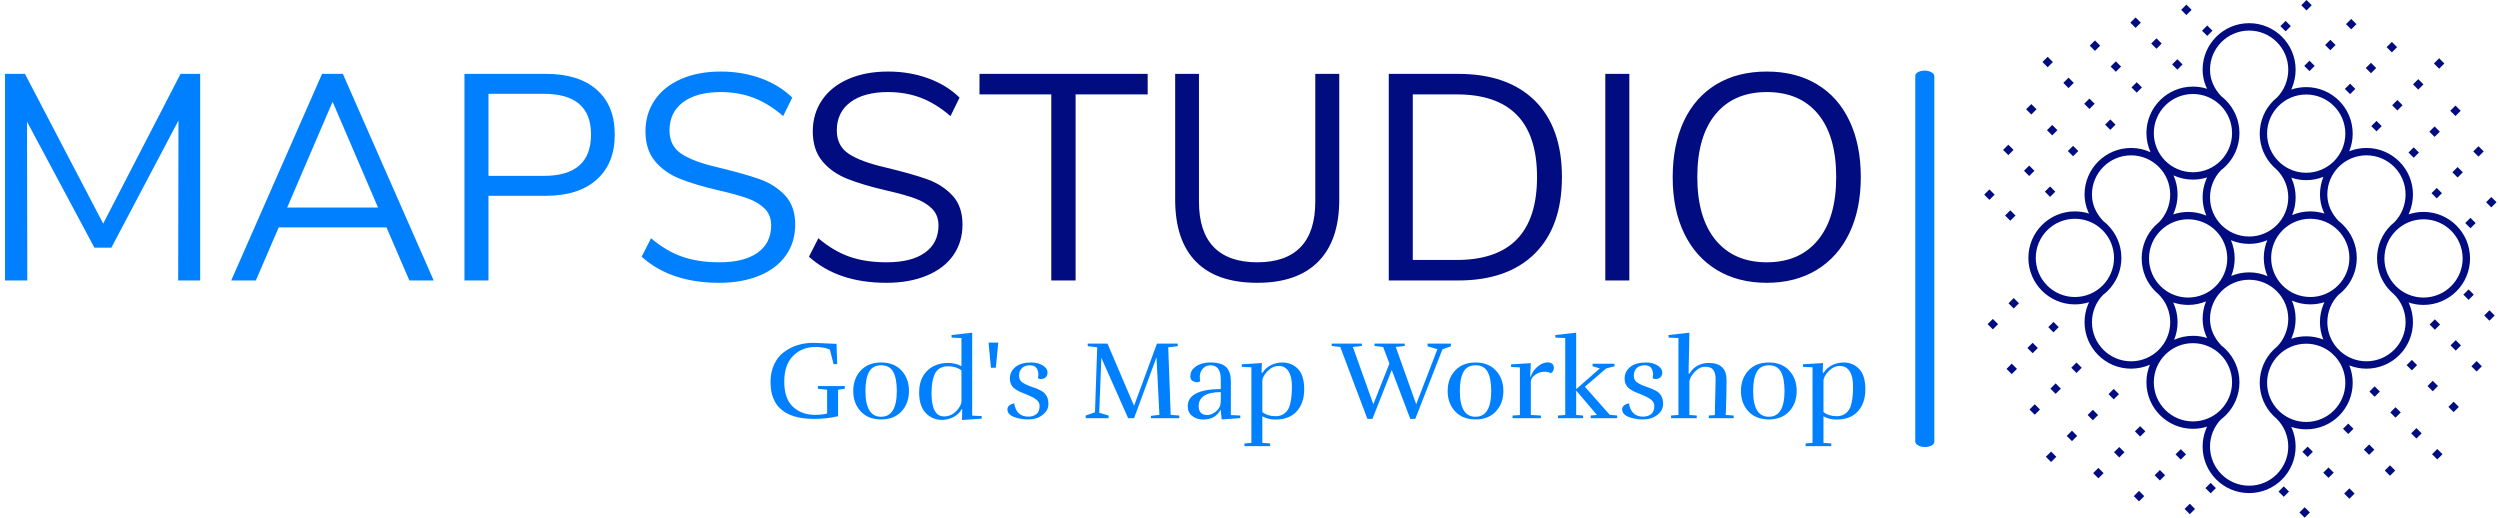 <svg xmlns="http://www.w3.org/2000/svg" version="1.1" xmlns:xlink="http://www.w3.org/1999/xlink" xmlns:svgjs="http://svgjs.dev/svgjs" width="2000" height="414" viewBox="0 0 2000 414"><g transform="matrix(1,0,0,1,-1.212,0.065)"><svg viewBox="0 0 396 82" data-background-color="#ffffff" preserveAspectRatio="xMidYMid meet" height="414" width="2000" xmlns="http://www.w3.org/2000/svg" xmlns:xlink="http://www.w3.org/1999/xlink"><defs></defs><g id="tight-bounds" transform="matrix(1,0,0,1,0.24,-0.013)"><svg viewBox="0 0 395.52 82.026" height="82.026" width="395.52"><g><svg viewBox="0 0 529.372 109.785" height="82.026" width="395.52"><g><rect width="4.04" height="79.836" x="406.097" y="14.974" fill="#0080ff" opacity="1" stroke-width="0" stroke="transparent" fill-opacity="1" class="rect-o-0" data-fill-palette-color="primary" rx="1%" id="o-0" data-palette-color="#0080ff"></rect></g><g transform="matrix(1,0,0,1,0,15.173)"><svg viewBox="0 0 395.52 79.439" height="79.439" width="395.52"><g><svg viewBox="0 0 395.52 79.439" height="79.439" width="395.52"><g><svg viewBox="0 0 395.52 44.803" height="44.803" width="395.52"><g transform="matrix(1,0,0,1,0,0)"><svg width="395.52" viewBox="4.35 -35.65 316.68 36.05" height="44.803" data-palette-color="#0080ff"><g class="undefined-text-0" data-fill-palette-color="primary" id="text-0"><path d="M21.1-9.7L34.3-35.25 37.65-35.25 37.65 0 33.9 0 33.95-27.3 22.5-5.6 19.6-5.6 8.1-27.1 8.15 0 4.35 0 4.35-35.25 7.75-35.25 21.1-9.7ZM77.5 0L73.35 0 69.45-9.05 51.05-9.05 47.15 0 42.95 0 58.45-35.25 62-35.25 77.5 0ZM60.25-30.5L52.5-12.45 68-12.45 60.25-30.5ZM82.75 0L82.75-35.25 96.7-35.25Q102.25-35.25 105.32-32.55 108.4-29.85 108.4-24.9L108.4-24.9Q108.4-19.95 105.3-17.2 102.2-14.45 96.7-14.45L96.7-14.45 86.85-14.45 86.85 0 82.75 0ZM86.85-17.85L96.3-17.85Q104.35-17.85 104.35-24.9L104.35-24.9Q104.35-31.85 96.3-31.85L96.3-31.85 86.85-31.85 86.85-17.85ZM126.19 0.4Q117.94 0.4 112.99-4.05L112.99-4.05 114.59-7.2Q117.19-5 119.92-4.05 122.64-3.1 126.24-3.1L126.24-3.1Q130.49-3.1 132.79-4.75 135.09-6.4 135.09-9.4L135.09-9.4Q135.09-11.15 133.99-12.25 132.89-13.35 131.09-14 129.29-14.65 126.24-15.35L126.24-15.35Q122.14-16.3 119.52-17.35 116.89-18.4 115.27-20.35 113.64-22.3 113.64-25.45L113.64-25.45Q113.64-28.45 115.22-30.78 116.79-33.1 119.72-34.38 122.64-35.65 126.49-35.65L126.49-35.65Q130.14-35.65 133.32-34.5 136.49-33.35 138.69-31.2L138.69-31.2 137.14-28.05Q134.64-30.2 132.07-31.18 129.49-32.15 126.49-32.15L126.49-32.15Q122.39-32.15 120.07-30.43 117.74-28.7 117.74-25.6L117.74-25.6Q117.74-22.95 119.79-21.6 121.84-20.25 125.99-19.3L125.99-19.3Q130.54-18.2 133.14-17.28 135.74-16.35 137.47-14.5 139.19-12.65 139.19-9.55L139.19-9.55Q139.19-6.55 137.62-4.3 136.04-2.05 133.09-0.83 130.14 0.4 126.19 0.4L126.19 0.4Z" fill="#0080ff" data-fill-palette-color="primary"></path><path d="M154.74 0.4Q146.49 0.4 141.54-4.05L141.54-4.05 143.14-7.2Q145.74-5 148.47-4.05 151.19-3.1 154.79-3.1L154.79-3.1Q159.04-3.1 161.34-4.75 163.64-6.4 163.64-9.4L163.64-9.4Q163.64-11.15 162.54-12.25 161.44-13.35 159.64-14 157.84-14.65 154.79-15.35L154.79-15.35Q150.69-16.3 148.07-17.35 145.44-18.4 143.82-20.35 142.19-22.3 142.19-25.45L142.19-25.45Q142.19-28.45 143.77-30.78 145.34-33.1 148.27-34.38 151.19-35.65 155.04-35.65L155.04-35.65Q158.69-35.65 161.87-34.5 165.04-33.35 167.24-31.2L167.24-31.2 165.69-28.05Q163.19-30.2 160.62-31.18 158.04-32.15 155.04-32.15L155.04-32.15Q150.94-32.15 148.62-30.43 146.29-28.7 146.29-25.6L146.29-25.6Q146.29-22.95 148.34-21.6 150.39-20.25 154.54-19.3L154.54-19.3Q159.09-18.2 161.69-17.28 164.29-16.35 166.02-14.5 167.74-12.65 167.74-9.55L167.74-9.55Q167.74-6.55 166.17-4.3 164.59-2.05 161.64-0.83 158.69 0.4 154.74 0.4L154.74 0.4ZM187.04 0L182.89 0 182.89-31.75 170.64-31.75 170.64-35.25 199.34-35.25 199.34-31.75 187.04-31.75 187.04 0ZM218.03 0.4Q211.14 0.4 207.59-3.2 204.03-6.8 204.03-13.8L204.03-13.8 204.03-35.25 208.09-35.25 208.09-13.45Q208.09-8.3 210.61-5.7 213.14-3.1 218.03-3.1L218.03-3.1Q222.94-3.1 225.44-5.7 227.94-8.3 227.94-13.45L227.94-13.45 227.94-35.25 232.03-35.25 232.03-13.8Q232.03-6.85 228.46-3.23 224.89 0.4 218.03 0.4L218.03 0.4ZM240.48 0L240.48-35.25 252.33-35.25Q260.78-35.25 265.41-30.68 270.03-26.1 270.03-17.65L270.03-17.65Q270.03-9.2 265.41-4.6 260.78 0 252.33 0L252.33 0 240.48 0ZM244.58-3.5L252.08-3.5Q265.78-3.5 265.78-17.65L265.78-17.65Q265.78-31.75 252.08-31.75L252.08-31.75 244.58-31.75 244.58-3.5ZM281.53 0L277.43 0 277.43-35.25 281.53-35.25 281.53 0ZM304.98 0.4Q300.08 0.4 296.45-1.8 292.83-4 290.88-8.05 288.93-12.1 288.93-17.6L288.93-17.6Q288.93-23.15 290.85-27.23 292.78-31.3 296.4-33.48 300.03-35.65 304.98-35.65L304.98-35.65Q309.93-35.65 313.55-33.48 317.18-31.3 319.1-27.23 321.03-23.15 321.03-17.65L321.03-17.65Q321.03-12.15 319.08-8.08 317.13-4 313.5-1.8 309.88 0.4 304.98 0.4L304.98 0.4ZM304.98-3.1Q310.58-3.1 313.7-6.88 316.83-10.65 316.83-17.65L316.83-17.65Q316.83-24.65 313.73-28.4 310.63-32.15 304.98-32.15L304.98-32.15Q299.38-32.15 296.25-28.38 293.13-24.6 293.13-17.65L293.13-17.65Q293.13-10.7 296.25-6.9 299.38-3.1 304.98-3.1L304.98-3.1Z" fill="#010c80" data-fill-palette-color="accent"></path></g></svg></g></svg></g><g transform="matrix(1,0,0,1,163.31,55.38)"><svg viewBox="0 0 232.21 24.059" height="24.059" width="232.21"><g transform="matrix(1,0,0,1,0,0)"><svg width="232.21" viewBox="2.55 -38.3 490.26 50.8" height="24.059" data-palette-color="#0080ff"><path d="M32.8-12.75L32.8-0.9Q28 0.3 21.8 0.3L21.8 0.3Q11.4 0.3 6.5-4.7L6.5-4.7Q4.7-6.5 3.63-9.38 2.55-12.25 2.55-16.4 2.55-20.55 4.17-24.08 5.8-27.6 8.6-29.65L8.6-29.65Q14.15-33.75 21.8-33.75L21.8-33.75 32.1-33.3 32.4-24.2 30.8-24.2 29.1-30.75Q26.4-31.9 22.7-31.9L22.7-31.9Q16.65-31.9 12.68-27.93 8.7-23.95 8.7-16.35 8.7-8.75 12.58-5.13 16.45-1.5 22.5-1.5L22.5-1.5Q25.45-1.5 27.9-2.1L27.9-2.1 27.9-12.75 23.75-13.2 23.75-14.4 35.8-14.4 35.8-13.2 32.8-12.75ZM64.55-12.2Q64.55-6.65 61.2-3.05 57.85 0.55 52.07 0.55 46.3 0.55 42.95-3.05 39.6-6.65 39.6-12.2 39.6-17.75 42.95-21.35 46.3-24.95 52.07-24.95 57.85-24.95 61.2-21.35 64.55-17.75 64.55-12.2ZM45.05-12.2L45.05-12.2Q45.05-0.65 52.07-0.65 59.1-0.65 59.1-12.2L59.1-12.2Q59.1-17.8 57.5-20.75 55.9-23.7 52.1-23.7 48.3-23.7 46.67-20.75 45.05-17.8 45.05-12.2ZM88.05-7.65L88.05-7.65 88.05-21.4Q85.65-23.25 82.1-23.25L82.1-23.25Q77.65-23.25 76-19.6L76-19.6Q74.65-16.5 74.65-11.15L74.65-11.15Q74.65-0.8 80.25-0.8L80.25-0.8Q83.4-0.8 85.72-3.2 88.05-5.6 88.05-7.65ZM79.3 0.75L79.3 0.75Q75 0.75 72.05-2.33 69.1-5.4 69.1-11.53 69.1-17.65 72.67-21.2 76.25-24.75 82.2-24.75L82.2-24.75Q85.3-24.75 88.05-23.3L88.05-23.3 88.05-35.9 83.65-36.1 83.6-37.25 92.85-38.3 92.85-1.15 97.1-0.95 97.15 0.2 88.3 0.8 88.4-4 88.1-4Q86.9-1.75 84.45-0.5 82 0.75 79.3 0.75ZM100.19-33.85L104.54-33.85 103.44-22.6 101.24-22.6 100.19-33.85ZM118.09-0.7L118.09-0.7Q120.09-0.7 121.57-1.8 123.04-2.9 123.04-5.5L123.04-5.5Q123.04-7.25 121.47-8.4 119.89-9.55 117.54-10.48 115.19-11.4 114.37-11.78 113.54-12.15 112.19-13L112.19-13Q109.74-14.65 109.74-17.75 109.74-20.85 112.19-22.9 114.64-24.95 119.34-24.95L119.34-24.95Q122.34-24.95 124.47-23.63 126.59-22.3 126.59-20.45 126.59-18.6 125.19-17.9L125.19-17.9Q124.44-17.55 123.72-17.55 122.99-17.55 122.29-17.85L122.29-17.85Q122.49-18.75 122.49-19.8 122.49-20.85 121.99-21.9L121.99-21.9Q121.14-23.7 118.74-23.7 116.34-23.7 115.09-22.4 113.84-21.1 113.84-19L113.84-19Q113.84-16.85 115.64-15.8L115.64-15.8Q116.99-14.95 118.99-14.25 120.99-13.55 121.72-13.28 122.44-13 123.64-12.35 124.84-11.7 125.44-11L125.44-11Q126.99-9.3 126.99-6.4 126.99-3.5 124.39-1.48 121.79 0.55 118.04 0.55 114.29 0.55 111.47-0.6 108.64-1.75 108.64-3.95L108.64-3.95Q108.64-6 111.69-6.65L111.69-6.65Q112.59-0.7 118.09-0.7ZM175.59-33.4L184.89-33.4 184.89-32.25 180.64-31.75 181.74-1.5 185.59-1.2 185.59 0 172.89 0 172.89-1.05 176.69-1.5 175.39-27.3 165.34 0 162.69 0 150.69-27.05 149.74-2.45 153.94-1.2 153.94 0 143.69 0 143.69-1.2 147.84-2.65 148.84-31.75 144.59-32.25 144.59-33.4 153.44-33.4 165.34-5.55 175.59-33.4ZM194.28-5.4L194.28-5.4Q194.28-2.15 196.93-1.55L196.93-1.55Q197.53-1.4 198.08-1.4L198.08-1.4Q199.98-1.4 202.03-3.03 204.08-4.65 204.18-7.4L204.18-7.4 204.18-11.7Q194.28-11.6 194.28-5.4ZM196.28 0.6L196.28 0.6Q193.43 0.6 191.41-0.98 189.38-2.55 189.38-5.4L189.38-5.4Q189.43-9.25 193.26-11.15 197.08-13.05 204.18-13.05L204.18-13.05 204.18-17.35Q204.18-23.7 199.58-23.7L199.58-23.7Q197.23-23.7 195.78-21.75L195.78-21.75Q194.78-20.4 194.78-18.4L194.78-18.4Q194.78-17.55 194.98-16.6L194.98-16.6Q194.28-16.1 193.56-16.1 192.83-16.1 192.13-16.4L192.13-16.4Q190.53-17 190.53-18.7L190.53-18.7Q190.53-21 192.18-22.5L192.18-22.5Q194.88-24.95 199.63-24.95 204.38-24.95 206.53-22.93 208.68-20.9 208.68-16.55L208.68-16.55 208.68-1.4 212.88-1.2 212.93-0.05 204.58 0.55 204.13-3.9Q201.83 0.6 196.28 0.6ZM222.78-16.65L222.78-16.65 222.78-2.75Q225.18-0.9 228.73-0.9L228.73-0.9Q230.63-0.9 232.01-1.7 233.38-2.5 234.16-3.7 234.93-4.9 235.33-6.75L235.33-6.75Q236.03-9.7 236.03-14.2 236.03-18.7 234.48-21.05 232.93-23.4 230.13-23.4 227.33-23.4 225.06-21.03 222.78-18.65 222.78-16.65ZM231.78-24.95L231.78-24.95Q235.93-24.95 238.73-22.08 241.53-19.2 241.53-12.98 241.53-6.75 238.18-3.08 234.83 0.6 228.63 0.6L228.63 0.6Q225.38 0.6 222.78-0.85L222.78-0.85 222.78 11.05 226.28 11.3 226.28 12.5 214.78 12.5 214.78 11.3 217.88 11.05 217.88-22.8 213.58-23 213.58-24.15 222.58-24.7 222.43-20.35 222.88-20.35Q224.23-22.55 226.63-23.75 229.03-24.95 231.78-24.95ZM253.83-32.35L253.83-33.4 267.33-33.4 267.33-32.35 263.33-31.9 272.48-6.25 279.68-24.45 276.88-31.9 273.03-32.35 273.03-33.4 286.53-33.4 286.53-32.35 282.53-31.9 291.68-6.25 301.18-30.9 296.78-32.2 296.78-33.4 307.23-33.4 307.23-32.2 303.43-30.85 291.28 0.3 289.03 0.3 280.73-21.6 272.08 0.3 269.83 0.3 257.68-31.9 253.83-32.35ZM330.72-12.2Q330.72-6.65 327.37-3.05 324.02 0.55 318.25 0.55 312.47 0.55 309.12-3.05 305.77-6.65 305.77-12.2 305.77-17.75 309.12-21.35 312.47-24.95 318.25-24.95 324.02-24.95 327.37-21.35 330.72-17.75 330.72-12.2ZM311.22-12.2L311.22-12.2Q311.22-0.65 318.25-0.65 325.27-0.65 325.27-12.2L325.27-12.2Q325.27-17.8 323.67-20.75 322.07-23.7 318.27-23.7 314.47-23.7 312.85-20.75 311.22-17.8 311.22-12.2ZM350.52-25L350.52-25Q351.82-25 352.57-24.38 353.32-23.75 353.32-22.65L353.32-22.65Q353.32-20.75 351.87-20.15L351.87-20.15Q351.07-20.8 348.97-20.8 346.87-20.8 344.95-19.43 343.02-18.05 343.02-16.3L343.02-16.3 343.02-1.45 347.52-1.2 347.52 0 334.82 0 334.82-1.2 338.12-1.4 338.12-22.75 334.17-22.95 334.17-24.1 343.02-24.65 342.72-18.5 342.92-18.5Q343.77-21.2 346.05-23.1 348.32-25 350.52-25ZM370.67-23.25L370.67-24.4 380.47-24.4 380.47-23.25 376.77-22.3 367.22-14.1 378.32-1.55 381.67-1.2 381.67 0 369.82 0 369.82-1.2 372.62-1.45 363.32-12.4 363.32-1.45 366.42-1.2 366.42 0 355.17 0 355.17-1.2 358.42-1.45 358.42-35.9 354.02-36.1 353.97-37.25 363.32-38.3 363.32-13 373.92-22.3 370.67-23.25ZM393.37-0.7L393.37-0.7Q395.37-0.7 396.84-1.8 398.31-2.9 398.31-5.5L398.31-5.5Q398.31-7.25 396.74-8.4 395.17-9.55 392.81-10.48 390.46-11.4 389.64-11.78 388.81-12.15 387.46-13L387.46-13Q385.01-14.65 385.01-17.75 385.01-20.85 387.46-22.9 389.92-24.95 394.62-24.95L394.62-24.95Q397.62-24.95 399.74-23.63 401.87-22.3 401.87-20.45 401.87-18.6 400.46-17.9L400.46-17.9Q399.71-17.55 398.99-17.55 398.26-17.55 397.56-17.85L397.56-17.85Q397.76-18.75 397.76-19.8 397.76-20.85 397.26-21.9L397.26-21.9Q396.42-23.7 394.01-23.7 391.62-23.7 390.37-22.4 389.12-21.1 389.12-19L389.12-19Q389.12-16.85 390.92-15.8L390.92-15.8Q392.26-14.95 394.26-14.25 396.26-13.55 396.99-13.28 397.71-13 398.92-12.35 400.12-11.7 400.71-11L400.71-11Q402.26-9.3 402.26-6.4 402.26-3.5 399.67-1.48 397.06 0.55 393.31 0.55 389.56 0.55 386.74-0.6 383.92-1.75 383.92-3.95L383.92-3.95Q383.92-6 386.96-6.65L386.96-6.65Q387.87-0.7 393.37-0.7ZM422.66-24.75L422.66-24.75Q430.66-24.75 430.66-17.05L430.66-17.05Q430.66-11.5 430.31-1.45L430.31-1.45 433.86-1.2 433.86 0 422.71 0 422.71-1.2 425.41-1.4Q425.76-14.6 425.76-17.43 425.76-20.25 424.71-21.65 423.66-23.05 421.09-23.05 418.51-23.05 416.26-20.6 414.01-18.15 414.01-16.1L414.01-16.1 414.01-1.45 417.31-1.2 417.31 0 405.81 0 405.81-1.2 409.11-1.45 409.11-35.9 404.71-36.1 404.66-37.25 414.01-38.3Q413.71-21.15 413.66-20L413.66-20 414.06-20Q415.41-22.3 417.69-23.53 419.96-24.75 422.66-24.75ZM462.06-12.2Q462.06-6.65 458.71-3.05 455.36 0.55 449.59 0.55 443.81 0.55 440.46-3.05 437.11-6.65 437.11-12.2 437.11-17.75 440.46-21.35 443.81-24.95 449.59-24.95 455.36-24.95 458.71-21.35 462.06-17.75 462.06-12.2ZM442.56-12.2L442.56-12.2Q442.56-0.65 449.59-0.65 456.61-0.65 456.61-12.2L456.61-12.2Q456.61-17.8 455.01-20.75 453.41-23.7 449.61-23.7 445.81-23.7 444.19-20.75 442.56-17.8 442.56-12.2ZM474.06-16.65L474.06-16.65 474.06-2.75Q476.46-0.9 480.01-0.9L480.01-0.9Q481.91-0.9 483.28-1.7 484.66-2.5 485.43-3.7 486.21-4.9 486.61-6.75L486.61-6.75Q487.31-9.7 487.31-14.2 487.31-18.7 485.76-21.05 484.21-23.4 481.41-23.4 478.61-23.4 476.33-21.03 474.06-18.65 474.06-16.65ZM483.06-24.95L483.06-24.95Q487.21-24.95 490.01-22.08 492.81-19.2 492.81-12.98 492.81-6.75 489.46-3.08 486.11 0.6 479.91 0.6L479.91 0.6Q476.66 0.6 474.06-0.85L474.06-0.85 474.06 11.05 477.56 11.3 477.56 12.5 466.06 12.5 466.06 11.3 469.16 11.05 469.16-22.8 464.86-23 464.86-24.15 473.86-24.7 473.71-20.35 474.16-20.35Q475.51-22.55 477.91-23.75 480.31-24.95 483.06-24.95Z" opacity="1" transform="matrix(1,0,0,1,0,0)" fill="#0080ff" class="undefined-text-1" data-fill-palette-color="secondary" id="text-1"></path></svg></g></svg></g></svg></g></svg></g><g transform="matrix(1,0,0,1,420.714,0)"><svg viewBox="0 0 108.657 109.785" height="109.785" width="108.657"><g><svg xmlns="http://www.w3.org/2000/svg" xmlns:xlink="http://www.w3.org/1999/xlink" xml:space="preserve" version="1.1" style="shape-rendering:geometricPrecision;text-rendering:geometricPrecision;image-rendering:optimizeQuality;" viewBox="2235 1946 55527 56103" x="0" y="0" fill-rule="evenodd" clip-rule="evenodd" height="109.785" width="108.657" class="icon-icon-0" data-fill-palette-color="accent" id="icon-0"><g fill="#010c80" data-fill-palette-color="accent"><path class="" d="M39110 25093c-36-73-70-148-103-223-244-566-382-1185-382-1849 0-675 133-1320 374-1908-577 230-1206 356-1864 356-567 0-1112-94-1620-266 22 47 43 94 64 142 264 612 410 1285 410 1993 0 678-134 1325-377 1915 604-256 1267-397 1964-397 535 0 1050 83 1534 238z m16189 8784l-566 566-566-566 566-566 566 566z m-12920 21559l-566-566-566 566 566 566 566-566z m-2263-2263l-566-566-566 566 566 566 566-566z m-2263-2263l-566-566-566 566 566 566 566-566z m8928 2032l-566-566-566 566 566 566 566-566z m-2263-2263l-566-566-566 566 566 566 566-566z m-2263-2263l-566-566-566 566 566 566 566-566z m9650 2754l-566 566-566-566 566-566 566 566z m-2263-2263l-566 566-566-566 566-566 566 566z m-2263-2263l-566 566-566-566 566-566 566 566z m-2263-2263l-566 566-566-566 566-566 566 566z m-7586 13102l-566 566-566-566 566-566 566 566z m-2263-2263l-566 566-566-566 566-566 566 566z m18408-9176l-566-566-566 566 566 566 566-566z m-2263-2263l-566-566-566 566 566 566 566-566z m-2263-2263l-566-566-566 566 566 566 566-566z m7019 123l-566-566-566 566 566 566 566-566z m-2263-2263l-566-566-566 566 566 566 566-566z m-2263-2263l-566-566-566 566 566 566 566-566z m5916-979l-566 566-566-566 566-566 566 566z m-31717-30866l566-566 566 566-566 566-566-566z m-21559 12920l566 566 566-566-566-566-566 566z m2263 2263l566 566 566-566-566-566-566 566z m2263 2263l566 566 566-566-566-566-566 566z m-2032-8928l566 566 566-566-566-566-566 566z m2263 2263l566 566 566-566-566-566-566 566z m2263 2263l566 566 566-566-566-566-566 566z m-2754-9650l566-566 566 566-566 566-566-566z m2263 2263l566-566 566 566-566 566-566-566z m2263 2263l566-566 566 566-566 566-566-566z m2263 2263l566-566 566 566-566 566-566-566z m-13102 7586l566-566 566 566-566 566-566-566z m2263 2263l566-566 566 566-566 566-566-566z m9176-18408l566 566 566-566-566-566-566 566z m2263 2263l566 566 566-566-566-566-566 566z m2263 2263l566 566 566-566-566-566-566 566z m-123-7019l566 566 566-566-566-566-566 566z m2263 2263l566 566 566-566-566-566-566 566z m2263 2263l566 566 566-566-566-566-566 566z m979-5916l566-566 566 566-566 566-566-566z m3198 52399l-566-566 566-566 566 566-566 566z m-21559-12920l566-566-566-566-566 566 566 566z m2263-2263c189-189 377-377 566-566l-566-566c-188 189-377 377-566 566l566 566z m2263-2263c188-189 377-377 566-566l-566-566c-189 189-377 377-566 566l566 566z m-2032 8928l566-566-566-566-566 566 566 566z m2263-2263l566-566-566-566-566 566 566 566z m2263-2263l566-566-566-566-566 566 566 566z m-2754 9650l-566-566 566-566 566 566-566 566z m2263-2263l-566-566 566-566 566 566-566 566z m2263-2263l-566-566 566-566 566 566-566 566z m2263-2263l-566-566 566-566 566 566-566 566z m-13102-7586l-566-566 566-566 566 566-566 566z m2263-2263l-566-566 566-566 566 566-566 566z m9176 18408l566-566-566-566-566 566 566 566z m2263-2263c189-189 377-377 566-566l-566-566c-188 189-377 377-566 566l566 566z m2263-2263l566-566-566-566-566 566 566 566z m-123 7019l566-566-566-566-566 566 566 566z m2263-2263c189-189 377-377 566-566l-566-566c-188 189-377 377-566 566l566 566z m2263-2263c188-189 377-377 566-566l-566-566c-189 189-377 377-566 566l566 566z m979 5916l-566-566 566-566 566 566-566 566z m30416-32117l566 566-566 566-566-566 566-566z m-12920-21559l-566 566 566 566 566-566-566-566z m-2263 2263c-189 189-377 377-566 566l566 566c189-188 377-377 566-566l-566-566z m-2263 2263l-566 566 566 566 566-566-566-566z m8928-2032l-566 566 566 566 566-566-566-566z m-2263 2263c-188 189-377 377-566 566l566 566c189-189 377-377 566-566l-566-566z m-2263 2263l-566 566 566 566 566-566-566-566z m9650-2754l566 566-566 566-566-566 566-566z m-2263 2263l566 566-566 566-566-566 566-566z m-2263 2263l566 566-566 566-566-566 566-566z m-2263 2263l566 566-566 566-566-566 566-566z m-7586-13102l566 566-566 566-566-566 566-566z m-2263 2263l566 566-566 566-566-566 566-566z m18408 9176l-566 566 566 566 566-566-566-566z m-2263 2263c-188 189-377 377-566 566l566 566c189-189 377-377 566-566l-566-566z m-2263 2263l-566 566 566 566 566-566-566-566z m7019-123l-566 566 566 566 566-566-566-566z m-2263 2263c-189 189-377 377-566 566l566 566c189-188 377-377 566-566l-566-566z m-2263 2263l-566 566 566 566 566-566-566-566z m5916 979l566 566-566 566-566-566 566-566z m-17455 1261c217 505 535 959 918 1354 169 131 329 272 480 423 912 912 1476 2172 1476 3564 0 1392-564 2652-1476 3564-166 166-343 320-531 462-370 385-668 840-873 1343-200 492-310 1031-310 1597 0 1088 410 2081 1084 2831 65 58 128 118 190 180 54 54 106 109 157 165 748 662 1732 1064 2809 1064 1171 0 2231-475 2998-1242 767-767 1242-1827 1242-2998 0-596-123-1163-344-1677-221-513-540-973-933-1357-118-98-232-202-340-311-911-911-1475-2171-1475-3564l-2 0c0-1392 564-2652 1476-3564 133-133 274-259 422-377 370-382 670-845 877-1357 205-506 318-1061 318-1633 0-1171-475-2231-1242-2998-767-767-1827-1242-2998-1242-1143 0-2180 452-2943 1188l-24 24c-19 19-39 39-59 58-751 765-1215 1814-1215 2971 0 551 115 1065 316 1533z m336-5073l24-24c19-19 39-39 59-58 751-765 1215-1814 1215-2971 0-1171-475-2231-1242-2998-767-767-1827-1242-2998-1242-1171 0-2231 475-2998 1242-767 767-1242 1827-1242 2998 0 1171 475 2231 1242 2998 86 86 176 169 270 248l1-1 19 18c734 610 1678 977 2708 977 1143 0 2180-452 2943-1188z m1723-1144c577-230 1206-356 1864-356 1392 0 2652 564 3564 1476 912 912 1476 2172 1476 3564 0 676-134 1332-378 1933-31 76-63 151-97 225 509-173 1054-267 1621-267 1392 0 2652 564 3564 1476 912 912 1476 2172 1476 3564 0 1392-564 2652-1476 3564-912 912-2172 1476-3564 1476-567 0-1112-94-1620-266 22 47 43 94 64 142 264 612 410 1285 410 1993 0 1392-564 2652-1476 3564-912 912-2172 1476-3564 1476-655 0-1281-125-1856-353 236 583 366 1220 366 1888 0 1392-564 2652-1476 3564-912 912-2172 1476-3564 1476-567 0-1112-94-1620-266 22 47 43 94 64 142 264 612 410 1285 410 1993 0 1392-564 2652-1476 3564-912 912-2172 1476-3564 1476-1392 0-2652-564-3564-1476-912-912-1476-2172-1476-3564 0-670 131-1311 370-1897 37-91 76-180 118-268-485 155-1001 239-1537 239-1392 0-2652-564-3564-1476-912-912-1476-2172-1476-3564 0-675 133-1319 373-1907-623 276-1313 429-2039 429-1392 0-2652-564-3564-1476-912-912-1476-2172-1476-3564 0-670 131-1310 370-1897 37-91 76-180 118-268-485 155-1001 239-1537 239-1392 0-2652-564-3564-1476-912-912-1476-2172-1476-3564 0-1392 564-2652 1476-3564 912-912 2172-1476 3564-1476 535 0 1050 83 1534 238-36-73-70-148-103-223-244-566-382-1185-382-1849 0-1392 564-2652 1476-3564 912-912 2172-1476 3564-1476 753 0 1467 165 2109 461-285-632-444-1333-444-2071 0-1392 564-2652 1476-3564 912-912 2172-1476 3564-1476 535 0 1050 83 1534 238-36-73-70-148-103-223-244-566-382-1185-382-1849 0-1392 564-2652 1476-3564 912-912 2172-1476 3564-1476 1392 0 2652 564 3564 1476 912 912 1476 2172 1476 3564 0 676-134 1332-378 1933-31 76-63 151-97 224 509-173 1054-267 1621-267 1392 0 2652 564 3564 1476 912 912 1476 2172 1476 3564 0 675-133 1320-374 1908z m-1227 8559c-767-767-1827-1242-2998-1242-1171 0-2231 475-2998 1242-767 767-1242 1827-1242 2998 0 1171 475 2231 1242 2998 767 767 1827 1242 2998 1242l0 2c1170 0 2230-475 2998-1243 767-767 1242-1827 1242-2998 0-1171-475-2231-1242-2998z m-1460 7798c-485 155-1001 238-1538 238l0 2c-707 0-1380-146-1991-409 259 607 403 1276 403 1978 0 676-134 1332-378 1933-31 76-63 151-97 224 509-173 1054-267 1621-267 655 0 1282 125 1856 353-236-583-366-1220-366-1888 0-670 131-1310 370-1897 37-91 77-181 119-269z m-6174-2822c-259-607-403-1276-403-1978 0-678 134-1325 377-1915-604 256-1267 397-1964 397-699 0-1364-142-1969-399 258 606 402 1274 402 1974 0 671-131 1312-370 1898 596-249 1251-386 1937-386 707 0 1380 146 1991 409z m19910-4918c-767-767-1827-1242-2998-1242-1171 0-2231 475-2998 1242-767 767-1242 1827-1242 2998l-2 0c0 1170 475 2230 1243 2998 86 86 176 169 270 248l1-1 19 18c735 610 1678 978 2708 978 1171 0 2231-475 2998-1242 767-767 1242-1827 1242-2998 0-1171-475-2231-1242-2998z m-12558 13650c-65-58-128-118-190-180-54-54-106-109-157-165-748-662-1732-1064-2809-1064-1171 0-2231 475-2998 1242-767 767-1242 1827-1242 2998 0 1171 475 2231 1242 2998 86 86 176 169 270 248l1-1 19 18c734 610 1678 977 2708 977 1171 0 2231-475 2998-1242 767-767 1242-1827 1242-2998 0-1088-410-2081-1084-2831z m-26060-16049c217 505 535 959 918 1354 169 131 329 272 480 423 912 912 1476 2172 1476 3564 0 1392-564 2652-1476 3564-166 166-344 321-532 462-370 384-668 839-872 1343-200 492-310 1031-310 1597 0 1171 475 2231 1242 2998 767 767 1827 1242 2998 1242 1171 0 2231-475 2998-1242 767-767 1242-1827 1242-2998 0-596-123-1163-344-1677-221-513-540-973-933-1357-118-98-232-202-340-311-911-911-1475-2171-1475-3564l-2 0c0-1392 564-2652 1476-3564 133-133 274-259 421-376 370-383 670-845 878-1358 205-506 318-1061 318-1633 0-1171-475-2231-1242-2998-767-767-1827-1242-2998-1242-1171 0-2231 475-2998 1242-767 767-1242 1827-1242 2998 0 551 115 1065 316 1533z m8519-3604c285 632 444 1333 444 2071 0 676-134 1332-378 1933-31 76-63 151-98 226 509-173 1054-266 1622-266l0-2c699 0 1364 142 1969 399-258-606-402-1274-402-1974 0-670 131-1311 370-1897 37-91 76-180 118-268-485 155-1001 239-1537 239-753 0-1467-165-2109-461z m-7687 5946c-767-767-1827-1242-2998-1242-1171 0-2231 475-2998 1242-767 767-1242 1827-1242 2998 0 1171 475 2231 1242 2998 767 767 1827 1242 2998 1242 1171 0 2231-475 2998-1242 767-767 1242-1827 1242-2998 0-1171-475-2231-1242-2998z m12275 57c-767-767-1827-1242-2998-1242l0-2c-1170 0-2230 475-2998 1243-767 767-1242 1827-1242 2998l-2 0c0 1170 475 2230 1243 2998 86 86 176 169 270 248l1-1 19 18c735 610 1678 978 2708 978 1171 0 2231-475 2998-1242 767-767 1242-1827 1242-2998 0-1171-475-2231-1242-2998z m-1060 7652c-596 249-1251 386-1938 386-567 0-1112-94-1620-266 22 47 43 94 64 142 264 612 410 1285 410 1993 0 675-133 1320-374 1908 623-276 1313-429 2039-429l0-2c535 0 1050 83 1534 238-36-73-70-148-103-223-244-566-382-1185-382-1849 0-671 131-1312 370-1898z m747-23574c217 505 535 959 918 1354 169 131 329 272 480 423 912 912 1476 2172 1476 3564 0 1392-564 2652-1476 3564-166 166-344 321-532 462-370 385-668 839-872 1343-200 492-310 1031-310 1597 0 1171 475 2231 1242 2998 767 767 1827 1242 2998 1242 1171 0 2231-475 2998-1242 767-767 1242-1827 1242-2998 0-596-123-1163-344-1677-221-513-540-973-932-1357-118-98-232-202-341-311-912-912-1476-2172-1476-3564 0-1392 564-2652 1476-3564 133-133 274-259 422-377 370-382 670-845 877-1357 205-506 318-1061 318-1633 0-1171-475-2231-1242-2998-767-767-1827-1242-2998-1242-1171 0-2231 475-2998 1242-767 767-1242 1827-1242 2998 0 551 115 1065 316 1533z m832 2342c-767-767-1827-1242-2998-1242-1171 0-2231 475-2998 1242-767 767-1242 1827-1242 2998 0 1171 475 2231 1242 2998 767 767 1827 1242 2998 1242 1171 0 2231-475 2998-1242 767-767 1242-1827 1242-2998 0-1171-475-2231-1242-2998z m-832 24663c217 505 535 959 918 1354 169 131 329 272 480 423 912 912 1476 2172 1476 3564 0 1392-564 2652-1476 3564-166 166-344 321-532 462-370 384-668 839-872 1343-200 492-310 1031-310 1597 0 1171 475 2231 1242 2998 767 767 1827 1242 2998 1242 1171 0 2231-475 2998-1242 767-767 1242-1827 1242-2998 0-596-123-1163-344-1677-221-513-540-973-933-1357-118-98-232-202-340-311-912-912-1476-2172-1476-3564 0-1392 564-2652 1476-3564 133-133 274-259 422-377 370-382 670-845 877-1357 205-506 318-1061 318-1633 0-1171-475-2231-1242-2998-767-767-1827-1242-2998-1242-1171 0-2231 475-2998 1242-767 767-1242 1827-1242 2998 0 551 115 1065 316 1533z m832 2342c-767-767-1827-1242-2998-1242l0-2c-1170 0-2230 475-2998 1243-767 767-1242 1827-1242 2998 0 1171 475 2231 1242 2998 767 767 1827 1242 2998 1242 1171 0 2231-475 2998-1242 767-767 1242-1827 1242-2998 0-1171-475-2231-1242-2998z" fill="#010c80" fill-rule="nonzero" data-fill-palette-color="accent"></path></g></svg></g></svg></g></svg></g></svg><rect width="395.52" height="82.026" fill="none" stroke="none" visibility="hidden"></rect></g></svg></g></svg>